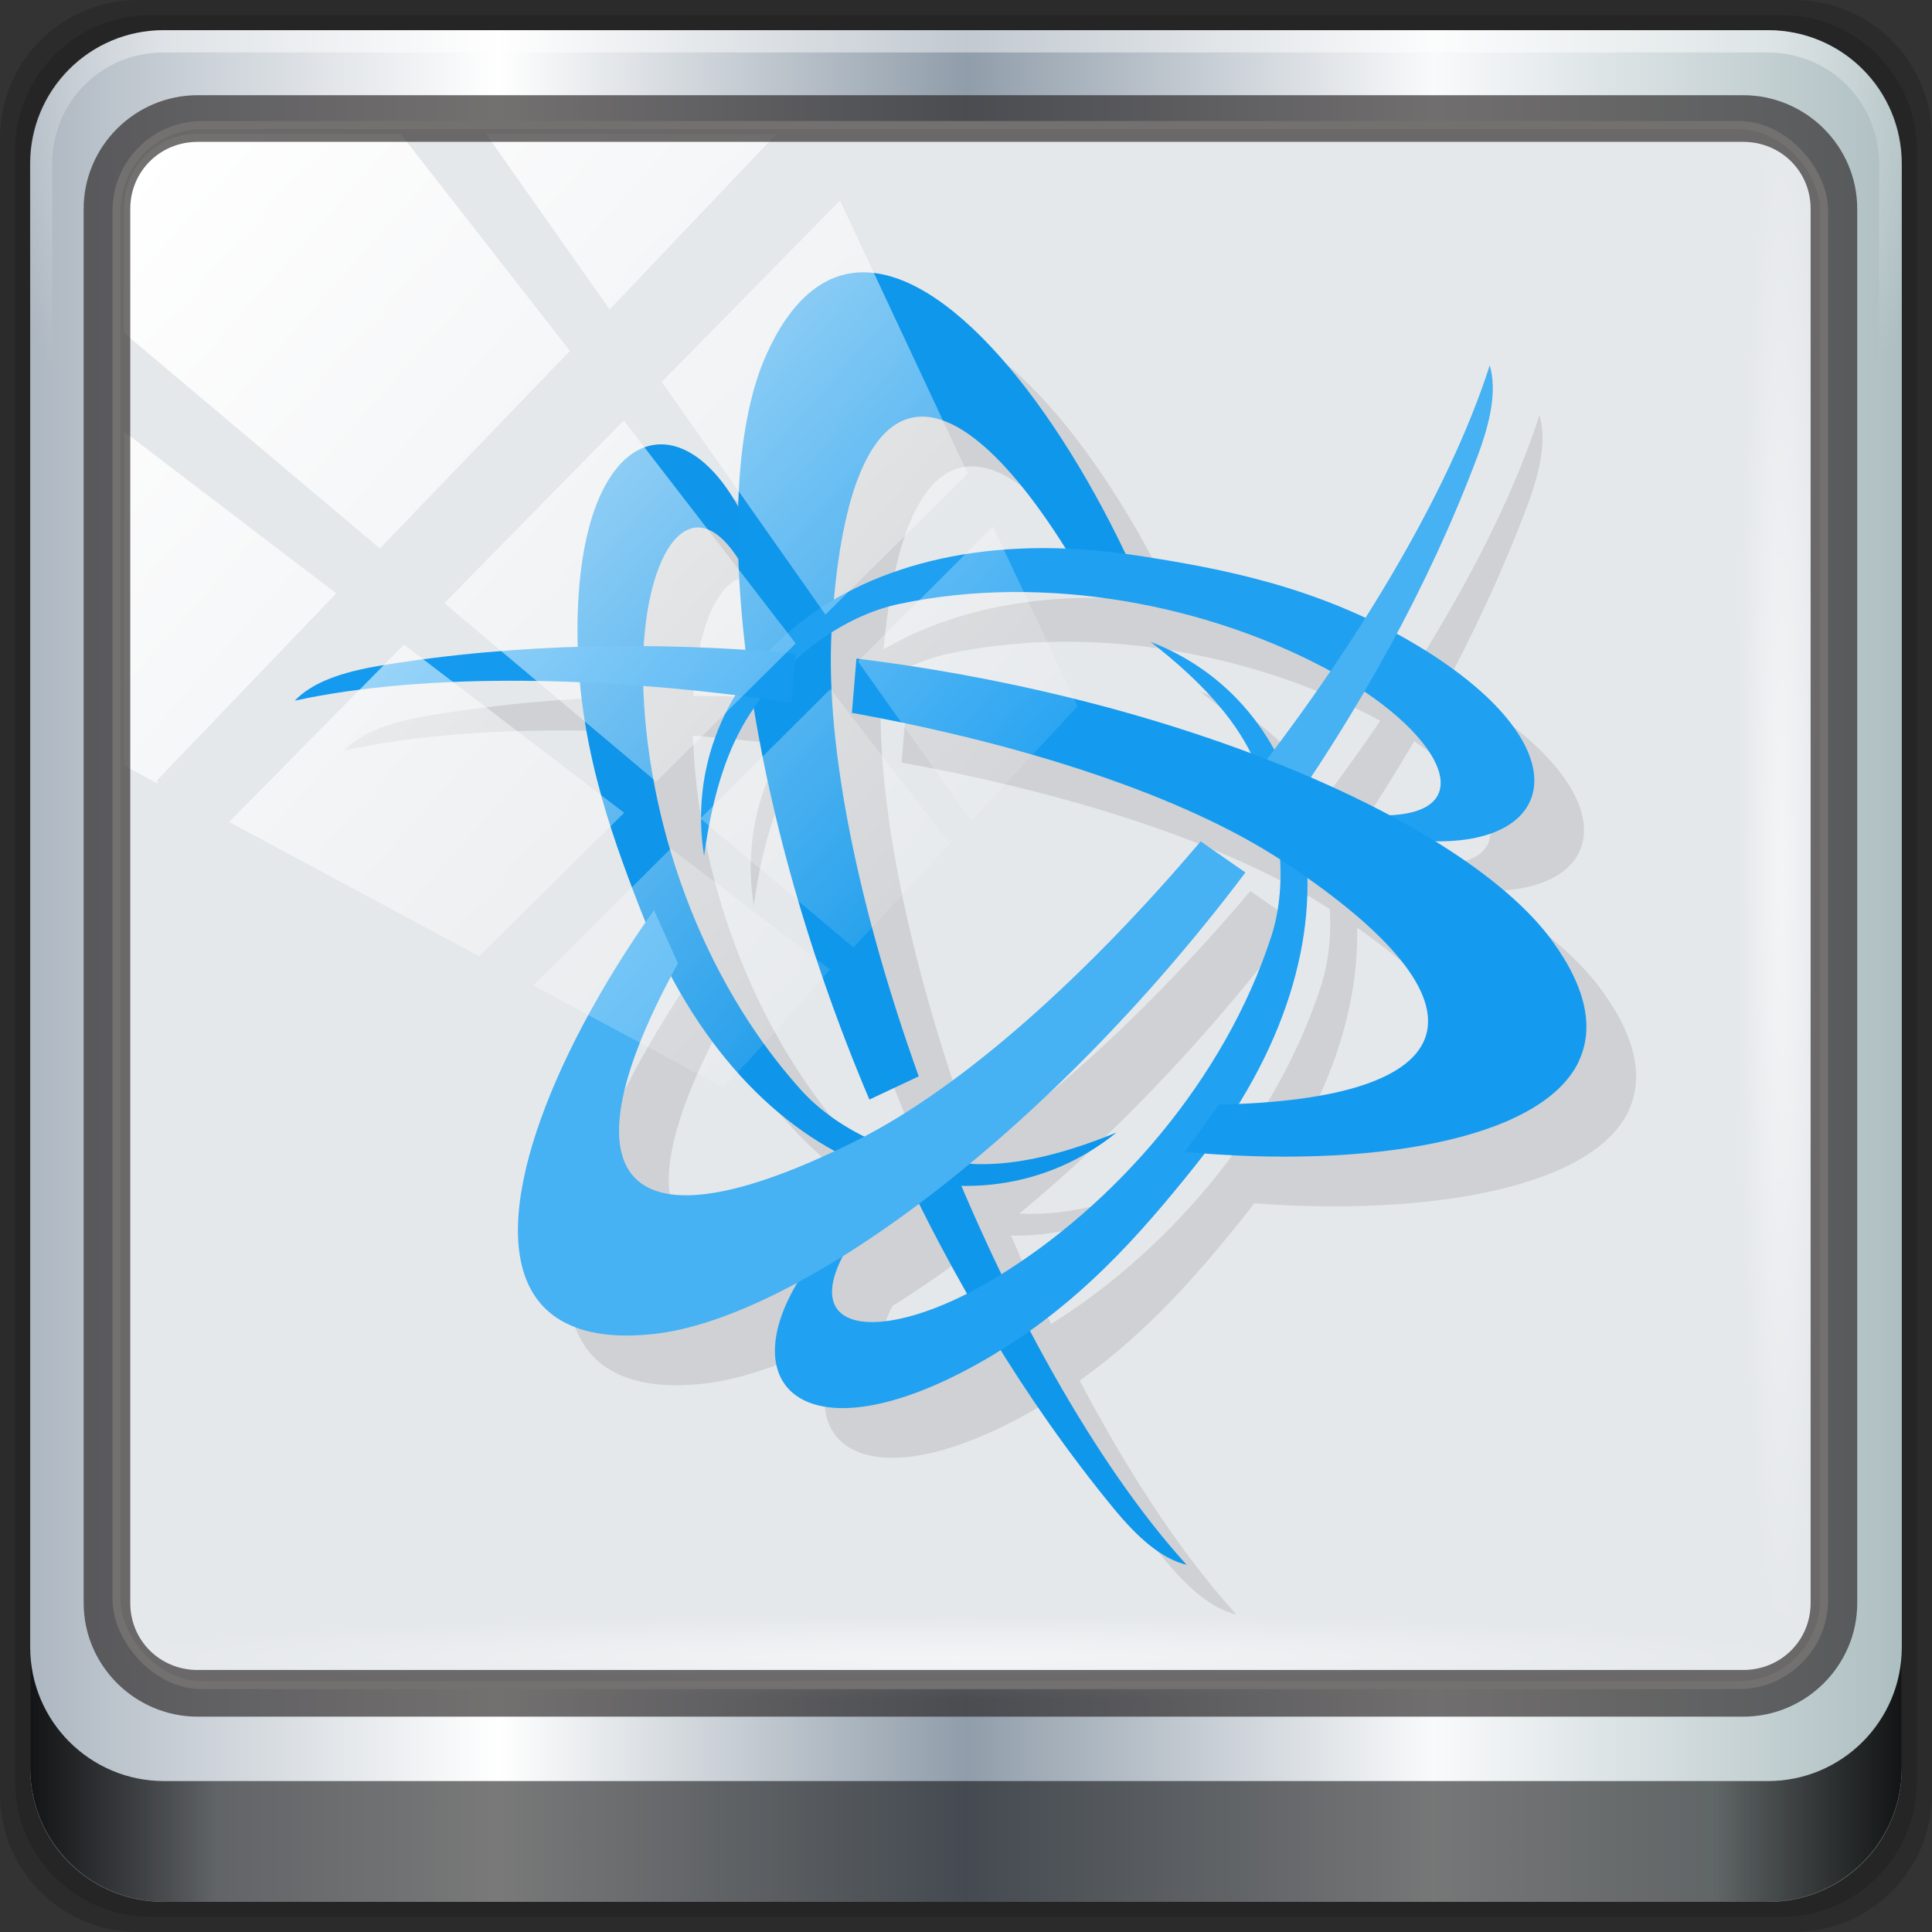 <?xml version="1.0" encoding="UTF-8" standalone="no"?>
<svg
   xmlns:dc="http://purl.org/dc/elements/1.1/"
   xmlns:cc="http://creativecommons.org/ns#"
   xmlns:rdf="http://www.w3.org/1999/02/22-rdf-syntax-ns#"
   xmlns:svg="http://www.w3.org/2000/svg"
   xmlns="http://www.w3.org/2000/svg"
   xmlns:xlink="http://www.w3.org/1999/xlink"
   xmlns:sodipodi="http://sodipodi.sourceforge.net/DTD/sodipodi-0.dtd"
   xmlns:inkscape="http://www.inkscape.org/namespaces/inkscape"
   viewBox="0 0 96 96"
   version="1.1"
   id="svg53"
   sodipodi:docname="Battle.net.svg"
   width="96"
   height="96"
   inkscape:version="0.92.2 5c3e80d, 2017-08-06">
  <rect x="0" y="0" width="96" height="96" fill="#333333" stroke="none"/>
  <title
     id="title4089">Part of Lila HD icon Theme</title>
  <sodipodi:namedview
     pagecolor="#ffffff"
     bordercolor="#666666"
     borderopacity="1"
     objecttolerance="10"
     gridtolerance="10"
     guidetolerance="10"
     inkscape:pageopacity="0"
     inkscape:pageshadow="2"
     inkscape:window-width="1280"
     inkscape:window-height="948"
     id="namedview55"
     showgrid="false"
     inkscape:zoom="3.4766083"
     inkscape:cx="18.49585"
     inkscape:cy="21.698907"
     inkscape:window-x="0"
     inkscape:window-y="19"
     inkscape:window-maximized="1"
     inkscape:current-layer="g3950" />
  <defs
     id="defs7">
    <linearGradient
       id="linearGradient3764"
       y1="47"
       x2="0"
       y2="1"
       gradientUnits="userSpaceOnUse">
      <stop
         style="stop-color:#242c3a;stop-opacity:1"
         id="stop2" />
      <stop
         offset="1"
         style="stop-color:#2c3546;stop-opacity:1"
         id="stop4" />
    </linearGradient>
    <linearGradient
       gradientTransform="rotate(-90,24,24)"
       gradientUnits="userSpaceOnUse"
       x2="47"
       x1="1"
       id="linearGradient3764-3">
      <stop
         id="stop7"
         style="stop-color:#505050;stop-opacity:1" />
      <stop
         id="stop9"
         style="stop-color:#5a5a5a;stop-opacity:1"
         offset="1" />
    </linearGradient>
    <radialGradient
       gradientTransform="translate(-56.339,76.678)"
       gradientUnits="userSpaceOnUse"
       r="8"
       cy="23"
       cx="31"
       id="radialGradient4187">
      <stop
         id="stop12"
         style="stop-color:#e36b5d;stop-opacity:1" />
      <stop
         id="stop14"
         style="stop-color:#e05b4c;stop-opacity:1"
         offset="1" />
    </radialGradient>
    <radialGradient
       gradientTransform="translate(-56.339,76.678)"
       gradientUnits="userSpaceOnUse"
       r="8"
       cy="29"
       cx="22"
       id="radialGradient4195">
      <stop
         id="stop17"
         style="stop-color:#7070d0;stop-opacity:1" />
      <stop
         id="stop19"
         style="stop-color:#6161cb;stop-opacity:1"
         offset="1" />
    </radialGradient>
    <radialGradient
       gradientTransform="translate(-56.339,76.678)"
       gradientUnits="userSpaceOnUse"
       r="8"
       cy="19"
       cx="20"
       id="radialGradient4203">
      <stop
         id="stop22"
         style="stop-color:#32e647;stop-opacity:1" />
      <stop
         id="stop24"
         style="stop-color:#20e437;stop-opacity:1"
         offset="1" />
    </radialGradient>
    <linearGradient
       y2="47"
       x2="90"
       y1="47"
       x1="6"
       gradientTransform="matrix(1.107,0,0,1.107,2.901,-18.701)"
       gradientUnits="userSpaceOnUse"
       id="linearGradient4071"
       xlink:href="#linearGradient6139-0"
       inkscape:collect="always" />
    <linearGradient
       id="linearGradient6139-0">
      <stop
         style="stop-color:#adb7c1;stop-opacity:1"
         offset="0"
         id="stop6141-2" />
      <stop
         id="stop6151-0"
         offset="0.25"
         style="stop-color:#ffffff;stop-opacity:1;" />
      <stop
         id="stop6147-1"
         offset="0.5"
         style="stop-color:#909daa;stop-opacity:1" />
      <stop
         style="stop-color:#f9fafb;stop-opacity:1"
         offset="0.75"
         id="stop6149-4" />
      <stop
         style="stop-color:#adbec1;stop-opacity:1"
         offset="1"
         id="stop6143-4" />
    </linearGradient>
    <linearGradient
       id="linearGradient556">
      <stop
         offset="0"
         style="stop-color:#ffffff;stop-opacity:1"
         id="stop557" />
      <stop
         offset="1"
         style="stop-color:#d2d2d2;stop-opacity:1;"
         id="stop558" />
    </linearGradient>
    <radialGradient
       inkscape:collect="always"
       xlink:href="#linearGradient4091-0-3-0-7"
       id="radialGradient7430-4"
       gradientUnits="userSpaceOnUse"
       gradientTransform="matrix(-1.072,0,0,-0.875,199.464,-19.126)"
       cx="48"
       cy="-27"
       fx="48"
       fy="-27"
       r="42" />
    <linearGradient
       id="linearGradient4091-0-3-0-7">
      <stop
         id="stop4093-3-6-4-2"
         offset="0"
         style="stop-color:#ffffff;stop-opacity:1;" />
      <stop
         style="stop-color:#ffffff;stop-opacity:1;"
         offset="0.8"
         id="stop4099-6-1-8-3" />
      <stop
         id="stop4095-1-0-7-9"
         offset="1"
         style="stop-color:#ffffff;stop-opacity:0;" />
    </linearGradient>
    <linearGradient
       gradientUnits="userSpaceOnUse"
       y2="88.172"
       x2="94.5"
       y1="88.172"
       x1="1.5"
       id="linearGradient4129"
       xlink:href="#linearGradient3832-0-6-1-1"
       inkscape:collect="always"
       gradientTransform="translate(8.044,-14.666)" />
    <linearGradient
       id="linearGradient3832-0-6-1-1">
      <stop
         id="stop3834-6-3-7-1"
         offset="0"
         style="stop-color:#000000;stop-opacity:1;" />
      <stop
         style="stop-color:#000000;stop-opacity:0.588;"
         offset="0.1"
         id="stop3872-2-4" />
      <stop
         id="stop3844-6-2-7-6"
         offset="0.9"
         style="stop-color:#000000;stop-opacity:0.588;" />
      <stop
         id="stop3836-5-0-2-9"
         offset="1"
         style="stop-color:#000000;stop-opacity:1;" />
    </linearGradient>
    <radialGradient
       inkscape:collect="always"
       xlink:href="#linearGradient3737"
       id="radialGradient7462-1"
       gradientUnits="userSpaceOnUse"
       gradientTransform="matrix(0.975,0,0,0.049,41.943,65.501)"
       cx="13.948"
       cy="44.893"
       fx="13.948"
       fy="44.893"
       r="43.199" />
    <linearGradient
       id="linearGradient3737">
      <stop
         id="stop3739"
         style="stop-color:#ffffff;stop-opacity:1"
         offset="0" />
      <stop
         id="stop3741"
         style="stop-color:#ffffff;stop-opacity:0"
         offset="1" />
    </linearGradient>
    <radialGradient
       inkscape:collect="always"
       xlink:href="#linearGradient3737"
       id="radialGradient7464-8"
       gradientUnits="userSpaceOnUse"
       gradientTransform="matrix(0.888,0,0,0.049,16.069,-98.752)"
       cx="13.948"
       cy="44.893"
       fx="13.948"
       fy="44.893"
       r="43.199" />
    <linearGradient
       y2="7.017"
       x2="45.448"
       y1="92.54"
       x1="45.448"
       gradientTransform="scale(1.006,0.994)"
       gradientUnits="userSpaceOnUse"
       id="linearGradient4740"
       xlink:href="#ButtonShadow"
       inkscape:collect="always" />
    <linearGradient
       x1="45.448"
       y1="92.54"
       x2="45.448"
       y2="7.017"
       id="ButtonShadow"
       gradientUnits="userSpaceOnUse"
       gradientTransform="scale(1.006,0.994)">
      <stop
         id="stop3750"
         style="stop-color:#000000;stop-opacity:1"
         offset="0" />
      <stop
         id="stop3752"
         style="stop-color:#000000;stop-opacity:0.588"
         offset="1" />
    </linearGradient>
    <filter
       style="color-interpolation-filters:sRGB"
       id="filter3174-3-13">
      <feGaussianBlur
         stdDeviation="1.71"
         id="feGaussianBlur3176-6-1" />
    </filter>
    <linearGradient
       y2="14.514"
       x2="50.528"
       y1="-28.642"
       x1="2.771"
       gradientUnits="userSpaceOnUse"
       id="linearGradient4767"
       xlink:href="#linearGradient3737"
       inkscape:collect="always" />
    <clipPath
       id="clipPath4156-4-2"
       clipPathUnits="userSpaceOnUse">
      <path
         inkscape:connector-curvature="0"
         id="path4158-0-4"
         d="m 27.046,-55.695 -14.214,13.321 h 0.061 l 15.653,21.771 10.231,-10.546 C 38.562,-32.302 27.468,-54.819 27.046,-55.695 Z M 9.647,-39.383 -5.241,-25.321 15.988,-7.806 26.372,-18.383 Z m 31.491,12.951 -9.741,9.714 8.945,12.458 7.781,-7.555 z m -49.84,4.379 -13.754,12.982 26.283,13.846 0.061,-0.062 -0.123,-0.062 L 13.599,-5.401 -8.702,-22.053 Z m 38.015,7.401 -9.803,9.775 11.579,9.559 7.628,-7.401 -8.669,-11.009 z m 20.187,5.674 -7.383,7.216 6.188,8.542 5.82,-6.137 z m -32.195,6.322 -9.557,9.498 13.662,7.185 7.934,-7.678 z m 23.312,2.374 -7.107,6.938 8.363,6.907 5.361,-5.674 -0.061,-0.092 -0.092,0.123 -6.464,-8.203 z m -8.73,8.542 -7.505,7.339 10.354,5.458 c 1.397,-1.321 5.675,-6.123 5.851,-6.322 z"
         style="opacity:0.6;fill:#ffffff;fill-opacity:1;stroke:none" />
    </clipPath>
    <filter
       style="color-interpolation-filters:sRGB"
       id="filter3174-53">
      <feGaussianBlur
         stdDeviation="1.71"
         id="feGaussianBlur3176-1" />
    </filter>
    <filter
       style="color-interpolation-filters:sRGB"
       id="filter3174">
      <feGaussianBlur
         id="feGaussianBlur3176"
         stdDeviation="1.71" />
    </filter>
    <radialGradient
       gradientTransform="translate(-56.339,76.678)"
       gradientUnits="userSpaceOnUse"
       r="8"
       cy="19"
       cx="20"
       id="radialGradient4203-3">
      <stop
         id="stop22-6"
         style="stop-color:#32e647;stop-opacity:1" />
      <stop
         id="stop24-7"
         style="stop-color:#20e437;stop-opacity:1"
         offset="1" />
    </radialGradient>
    <radialGradient
       gradientTransform="translate(-56.339,76.678)"
       gradientUnits="userSpaceOnUse"
       r="8"
       cy="23"
       cx="31"
       id="radialGradient4187-5">
      <stop
         id="stop12-3"
         style="stop-color:#e36b5d;stop-opacity:1" />
      <stop
         id="stop14-5"
         style="stop-color:#e05b4c;stop-opacity:1"
         offset="1" />
    </radialGradient>
    <radialGradient
       gradientTransform="translate(-56.339,76.678)"
       gradientUnits="userSpaceOnUse"
       r="8"
       cy="29"
       cx="22"
       id="radialGradient4195-6">
      <stop
         id="stop17-2"
         style="stop-color:#7070d0;stop-opacity:1" />
      <stop
         id="stop19-9"
         style="stop-color:#6161cb;stop-opacity:1"
         offset="1" />
    </radialGradient>
    <linearGradient
       inkscape:collect="always"
       xlink:href="#ButtonShadow"
       id="linearGradient4085"
       gradientUnits="userSpaceOnUse"
       gradientTransform="scale(1.006,0.994)"
       x1="45.448"
       y1="92.54"
       x2="45.448"
       y2="7.017" />
    <linearGradient
       inkscape:collect="always"
       xlink:href="#ButtonShadow"
       id="linearGradient4087"
       gradientUnits="userSpaceOnUse"
       gradientTransform="scale(1.006,0.994)"
       x1="45.448"
       y1="92.54"
       x2="45.448"
       y2="7.017" />
  </defs>
  <g
     id="g4083">
    <g
       transform="translate(0,-6)"
       id="g4704">
      <g
         id="g6902">
        <g
           id="layer1-2"
           inkscape:label="Layer 1"
           transform="translate(-1e-6,32)">
          <g
             id="g7390-7"
             transform="translate(-8.044,-17.334)">
            <g
               id="g4615-6"
               transform="translate(251.288,-104.897)">
              <g
                 style="display:none"
                 id="layer2-8-6">
                <rect
                   style="opacity:0.9;fill:url(#linearGradient4085);fill-opacity:1;fill-rule:nonzero;stroke:none;filter:url(#filter3174-3-13)"
                   id="rect3745-9-2"
                   y="7"
                   x="5"
                   ry="6"
                   rx="6"
                   height="85"
                   width="86" />
              </g>
            </g>
            <g
               transform="translate(0,6)"
               id="g3950">
              <path
                 style="display:inline;opacity:0.15;fill:#000000;fill-opacity:1;fill-rule:nonzero;stroke:none"
                 d="M 97.187,-14.666 H 14.901 c -3.799,0 -6.857,3.058 -6.857,6.857 V 74.477 c 0,3.799 3.058,6.857 6.857,6.857 h 82.286 c 3.799,0 6.857,-3.058 6.857,-6.857 V -7.808 c 0,-3.799 -3.058,-6.857 -6.857,-6.857 z"
                 id="path3288-3"
                 inkscape:connector-curvature="0" />
              <path
                 inkscape:connector-curvature="0"
                 id="path4085-3"
                 d="M 96.544,-13.916 H 15.544 c -3.739,0 -6.75,3.01 -6.75,6.75 V 73.834 c 0,3.74 3.011,6.75 6.75,6.75 h 81 c 3.74,0 6.75,-3.01 6.75,-6.75 V -7.166 c 0,-3.739 -3.01,-6.75 -6.75,-6.75 z"
                 style="display:inline;opacity:0.15;fill:#000000;fill-opacity:1;fill-rule:nonzero;stroke:none" />
              <path
                 style="display:inline;fill:url(#linearGradient4071);fill-opacity:1;fill-rule:nonzero;stroke:none"
                 d="M 95.901,-13.166 H 16.187 c -3.68,0 -6.643,2.963 -6.643,6.643 V 73.192 c 0,3.68 2.963,6.643 6.643,6.643 h 79.714 c 3.68,0 6.643,-2.963 6.643,-6.643 V -6.523 c 0,-3.68 -2.963,-6.643 -6.643,-6.643 z"
                 id="rect4251-1-75"
                 inkscape:connector-curvature="0" />
              <rect
                 ry="4.25"
                 y="-8.453"
                 x="13.837"
                 height="77.52"
                 width="84.846"
                 id="rect4301-6"
                 style="fill:#e5e8eb;fill-opacity:1;stroke:#ffffff;stroke-width:0.4;stroke-linecap:round;stroke-linejoin:round;stroke-miterlimit:4;stroke-dasharray:none;stroke-dashoffset:0;stroke-opacity:1" />
              <g
                 id="g3272-1"
                 transform="matrix(1.107,0,0,1.107,-107.813,-18.148)">
                <path
                   inkscape:connector-curvature="0"
                   id="path4236-5-3"
                   d="m 112,4.5 c -3.324,0 -6,2.676 -6,6 v 15 h 1 v -15 c 0,-2.787 2.213,-5 5,-5 h 72 c 2.787,0 5,2.213 5,5 v 15 h 1 v -15 c 0,-3.324 -2.676,-6 -6,-6 z"
                   style="display:inline;opacity:0.45;fill:url(#radialGradient7430-4);fill-opacity:1;fill-rule:nonzero;stroke:none" />
              </g>
              <path
                 inkscape:connector-curvature="0"
                 style="display:inline;opacity:0.891;fill:url(#linearGradient4129);fill-opacity:1;fill-rule:nonzero;stroke:none"
                 d="m 9.544,67.178 v 6 c 0,3.68 2.976,6.656 6.656,6.656 h 79.688 c 3.68,0 6.656,-2.976 6.656,-6.656 v -6 c 0,3.68 -2.976,6.656 -6.656,6.656 h -79.688 c -3.68,0 -6.656,-2.976 -6.656,-6.656 z"
                 id="path4118-34" />
              <rect
                 style="opacity:0.55;fill:url(#radialGradient7462-1);fill-opacity:1;stroke:none"
                 id="rect4131-2"
                 width="84.25"
                 height="4.25"
                 x="13.419"
                 y="65.584"
                 rx="0"
                 ry="4.25" />
              <rect
                 ry="4.25"
                 rx="0"
                 y="-98.669"
                 x="-9.916"
                 height="4.25"
                 width="76.75"
                 id="rect4141-66"
                 style="opacity:0.55;fill:url(#radialGradient7464-8);fill-opacity:1;stroke:none"
                 transform="rotate(90)" />
              <g
                 transform="matrix(2.47,0,0,2.47,-2.002,-145.737)"
                 id="g4105">
                <g
                   id="g37"
                   style="opacity:0.1;fill:#000000;fill-opacity:1"
                   transform="matrix(0.775,0,0,0.775,6.37,-724.829)">
                  <path
                     inkscape:connector-curvature="0"
                     id="path25"
                     style="stroke:none"
                     d="m 17.78,1018.78 c -1.583,-3.611 -4.464,-2.87 -4.471,2.595 -0.004,2.804 0.806,5.13 1.618,7.217 2.819,7.243 8.823,8.716 12.371,5.832 -1.58,0.646 -2.803,0.873 -3.819,0.81 -2.01,-0.124 -3.533,-0.989 -4.373,-1.922 -2.598,-2.885 -4.03,-7.01 -4.095,-10.679 -0.061,-3.416 1.399,-5.419 2.788,-2.526 z" />
                  <path
                     inkscape:connector-curvature="0"
                     id="path27"
                     style="stroke:none"
                     d="m 20.559,1012.1 c -0.905,0.072 -1.727,0.734 -2.36,2.159 -1.51,3.399 -0.696,11.336 2.687,19.308 l 1.281,-0.603 c -1.52,-4.237 -2.441,-8.507 -2.26,-11.6 0.403,-6.878 3,-7.192 6.302,-1.732 l 1.506,0.151 c -1.947,-4.241 -4.842,-7.868 -7.156,-7.683 z m 2.159,22.346 -1.155,0.552 c 1.479,3.189 3.335,6.342 5.649,9.164 0.657,0.802 1.267,1.325 1.908,1.481 -2.374,-2.615 -4.678,-6.813 -6.403,-11.198 z" />
                  <path
                     inkscape:connector-curvature="0"
                     id="path29"
                     style="stroke:none"
                     d="m 34.903,1026.82 c 3.918,0.435 4.718,-2.431 -0.012,-5.169 -2.427,-1.405 -4.846,-1.867 -7.06,-2.207 -7.682,-1.18 -11.96,3.283 -11.236,7.797 0.231,-1.691 0.646,-2.864 1.208,-3.712 1.111,-1.675 2.623,-2.565 3.851,-2.826 3.797,-0.807 8.08,0.014 11.296,1.793 2.989,1.655 3.993,3.922 0.793,3.677 z" />
                  <path
                     inkscape:connector-curvature="0"
                     id="path31"
                     style="stroke:none"
                     d="m 19.395,1037.75 c -2.335,3.176 -0.254,5.301 4.483,2.574 2.43,-1.399 4.04,-3.263 5.441,-5.01 4.863,-6.06 3.136,-11.999 -1.135,-13.629 1.349,1.045 2.158,1.991 2.611,2.903 0.895,1.799 0.91,3.554 0.522,4.748 -1.2,3.692 -4.054,6.994 -7.201,8.886 -2.928,1.761 -5.393,1.498 -3.581,-1.151 z" />
                  <path
                     inkscape:connector-curvature="0"
                     id="path33"
                     style="stroke:none"
                     d="m 12.219,1038.69 c 0.515,0.748 1.499,1.129 3.05,0.964 3.699,-0.392 10.165,-5.065 15.378,-11.981 l -1.162,-0.808 c -2.909,3.435 -6.146,6.367 -8.916,7.757 -6.158,3.09 -7.729,0.997 -4.651,-4.592 l -0.623,-1.38 c -2.699,3.807 -4.393,8.128 -3.076,10.04 z m 18.273,-13.04 1.056,0.724 c 2.023,-2.875 3.825,-6.06 5.112,-9.474 0.366,-0.97 0.514,-1.759 0.329,-2.393 -1.077,3.364 -3.561,7.457 -6.497,11.144 z" />
                  <path
                     inkscape:connector-curvature="0"
                     id="path35"
                     style="stroke:none"
                     d="m 39.3,1032.57 c 0.39,-0.82 0.228,-1.862 -0.69,-3.124 -2.189,-3.01 -9.469,-6.271 -18.06,-7.327 l -0.118,1.41 c 4.429,0.802 8.587,2.139 11.176,3.843 5.755,3.788 4.729,6.195 -1.651,6.324 l -0.884,1.229 c 4.646,0.434 9.235,-0.259 10.232,-2.355 z m -20.432,-9.303 0.099,-1.276 c -3.501,-0.314 -7.159,-0.283 -10.761,0.31 -1.023,0.168 -1.781,0.435 -2.237,0.912 3.451,-0.749 8.239,-0.645 12.899,0.055 z" />
                </g>
                <g
                   id="g51"
                   transform="matrix(0.775,0,0,0.775,5.37,-725.829)">
                  <path
                     inkscape:connector-curvature="0"
                     id="path39"
                     style="fill:#0f95e9;fill-opacity:1;stroke:none"
                     d="m 17.78,1018.78 c -1.583,-3.611 -4.464,-2.87 -4.471,2.595 -0.004,2.804 0.806,5.13 1.618,7.217 2.819,7.243 8.823,8.716 12.371,5.832 -1.58,0.646 -2.803,0.873 -3.819,0.81 -2.01,-0.124 -3.533,-0.989 -4.373,-1.922 -2.598,-2.885 -4.03,-7.01 -4.095,-10.679 -0.061,-3.416 1.399,-5.419 2.788,-2.526 z" />
                  <path
                     inkscape:connector-curvature="0"
                     id="path41"
                     style="fill:#0f97eb;fill-opacity:1;stroke:none"
                     d="m 20.559,1012.1 c -0.905,0.072 -1.727,0.734 -2.36,2.159 -1.51,3.399 -0.696,11.336 2.687,19.308 l 1.281,-0.603 c -1.52,-4.237 -2.441,-8.507 -2.26,-11.6 0.403,-6.878 3,-7.192 6.302,-1.732 l 1.506,0.151 c -1.947,-4.241 -4.842,-7.868 -7.156,-7.683 z m 2.159,22.346 -1.155,0.552 c 1.479,3.189 3.335,6.342 5.649,9.164 0.657,0.802 1.267,1.325 1.908,1.481 -2.374,-2.615 -4.678,-6.813 -6.403,-11.198 z" />
                  <path
                     inkscape:connector-curvature="0"
                     id="path43"
                     style="fill:#1fa0f1;fill-opacity:1;stroke:none"
                     d="m 34.903,1026.82 c 3.918,0.435 4.718,-2.431 -0.012,-5.169 -2.427,-1.405 -4.846,-1.867 -7.06,-2.207 -7.682,-1.18 -11.96,3.283 -11.236,7.797 0.231,-1.691 0.646,-2.864 1.208,-3.712 1.111,-1.675 2.623,-2.565 3.851,-2.826 3.797,-0.807 8.08,0.014 11.296,1.793 2.989,1.655 3.993,3.922 0.793,3.677 z" />
                  <path
                     inkscape:connector-curvature="0"
                     id="path45"
                     style="fill:#21a1f1;fill-opacity:1;stroke:none"
                     d="m 19.395,1037.75 c -2.335,3.176 -0.254,5.301 4.483,2.574 2.43,-1.399 4.04,-3.263 5.441,-5.01 4.863,-6.06 3.136,-11.999 -1.135,-13.629 1.349,1.045 2.158,1.991 2.611,2.903 0.895,1.799 0.91,3.554 0.522,4.748 -1.2,3.692 -4.054,6.994 -7.201,8.886 -2.928,1.761 -5.393,1.498 -3.581,-1.151 z" />
                  <path
                     inkscape:connector-curvature="0"
                     id="path47"
                     style="fill:#46b1f3;fill-opacity:1;stroke:none"
                     d="m 12.219,1038.69 c 0.515,0.748 1.499,1.129 3.05,0.964 3.699,-0.392 10.165,-5.065 15.378,-11.981 l -1.162,-0.808 c -2.909,3.435 -6.146,6.367 -8.916,7.757 -6.158,3.09 -7.729,0.997 -4.651,-4.592 l -0.623,-1.38 c -2.699,3.807 -4.393,8.128 -3.076,10.04 z m 18.273,-13.04 1.056,0.724 c 2.023,-2.875 3.825,-6.06 5.112,-9.474 0.366,-0.97 0.514,-1.759 0.329,-2.393 -1.077,3.364 -3.561,7.457 -6.497,11.144 z" />
                  <path
                     inkscape:connector-curvature="0"
                     id="path49"
                     style="fill:#149bf0;fill-opacity:1;stroke:none"
                     d="m 39.3,1032.57 c 0.39,-0.82 0.228,-1.862 -0.69,-3.124 -2.189,-3.01 -9.469,-6.271 -18.06,-7.327 l -0.118,1.41 c 4.429,0.802 8.587,2.139 11.176,3.843 5.755,3.788 4.729,6.195 -1.651,6.324 l -0.884,1.229 c 4.646,0.434 9.235,-0.259 10.232,-2.355 z m -20.432,-9.303 0.099,-1.276 c -3.501,-0.314 -7.159,-0.283 -10.761,0.31 -1.023,0.168 -1.781,0.435 -2.237,0.912 3.451,-0.749 8.239,-0.645 12.899,0.055 z" />
                </g>
              </g>
              <rect
                 transform="matrix(0.909,0,0,0.928,12.389,19.829)"
                 style="fill:url(#linearGradient4767);fill-opacity:1;stroke:none"
                 id="rect4146-52"
                 width="92"
                 height="92"
                 x="2"
                 y="-30"
                 rx="3.957"
                 ry="3.957"
                 clip-path="url(#clipPath4156-4-2)" />
              <path
                 inkscape:connector-curvature="0"
                 id="path4989-2"
                 d="m 17.869,-9.936 c -3.117,0 -5.668,2.54 -5.668,5.646 V 64.988 c 0,3.106 2.551,5.646 5.668,5.646 h 76.792 c 3.117,0 5.668,-2.54 5.668,-5.646 V -4.29 c 0,-3.106 -2.551,-5.646 -5.668,-5.646 z m 0,2.319 h 76.792 c 1.888,0 3.352,1.48 3.352,3.327 V 64.988 c 0,1.846 -1.464,3.327 -3.352,3.327 H 17.869 c -1.888,0 -3.352,-1.48 -3.352,-3.327 V -4.29 c 0,-1.846 1.464,-3.327 3.352,-3.327 z"
                 style="color:#000000;font-style:normal;font-variant:normal;font-weight:normal;font-stretch:normal;font-size:medium;line-height:normal;font-family:Sans;-inkscape-font-specification:Sans;text-indent:0;text-align:start;text-decoration:none;text-decoration-line:none;letter-spacing:normal;word-spacing:normal;text-transform:none;writing-mode:lr-tb;direction:ltr;baseline-shift:baseline;text-anchor:start;display:inline;overflow:visible;visibility:visible;fill:#241f1f;fill-opacity:0.633;stroke:none;stroke-width:2.376;marker:none;enable-background:accumulate" />
            </g>
          </g>
        </g>
        <g
           style="display:none"
           id="layer2-0">
          <rect
             style="opacity:0.9;fill:url(#linearGradient4087);fill-opacity:1;fill-rule:nonzero;stroke:none;filter:url(#filter3174-53)"
             id="rect3745-1"
             y="7"
             x="5"
             ry="6"
             rx="6"
             height="85"
             width="86" />
        </g>
        <g
           id="layer5-1" />
      </g>
      <g
         id="layer2"
         style="display:none">
        <rect
           width="86"
           height="85"
           rx="6"
           ry="6"
           x="5"
           y="7"
           id="rect3745"
           style="opacity:0.9;fill:url(#linearGradient4740);fill-opacity:1;fill-rule:nonzero;stroke:none;filter:url(#filter3174)" />
      </g>
      <g
         id="layer1"
         transform="translate(-175.322,97.627)" />
    </g>
    <g
       transform="translate(0,42)"
       id="g38">
      <g
         id="g40">
        <!-- color: #eeeeee -->
      </g>
    </g>
  </g>
</svg>
